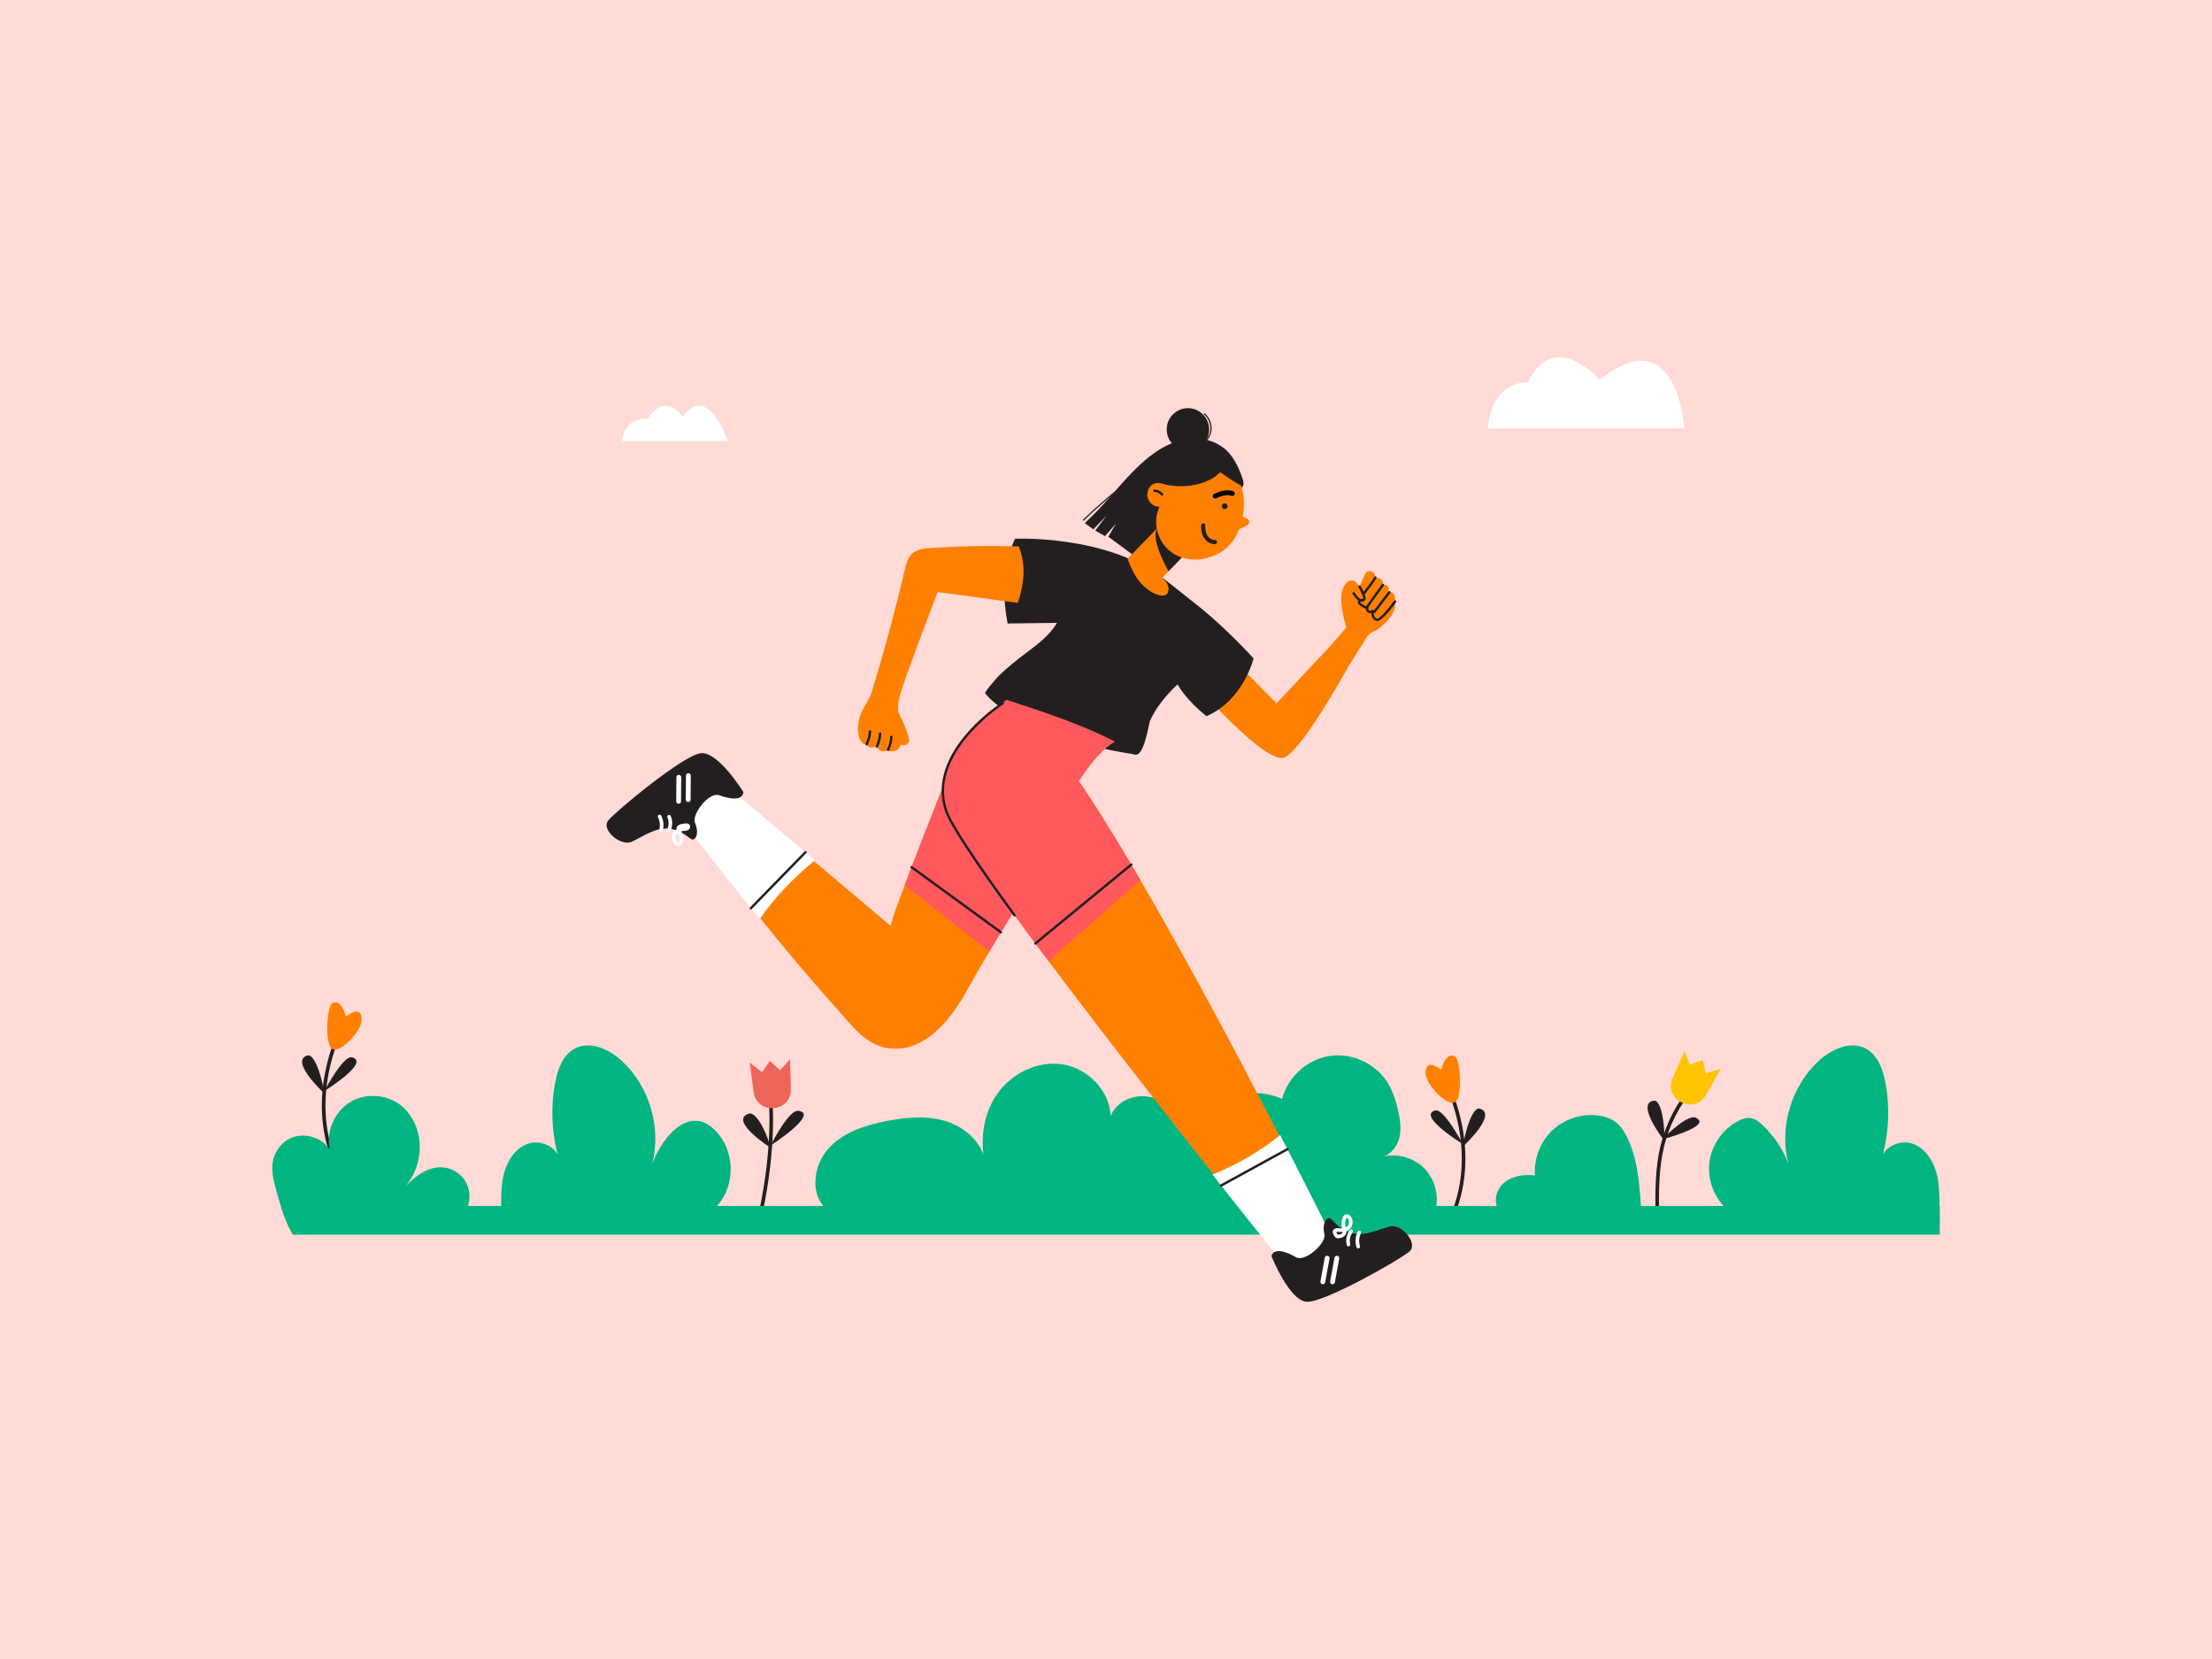 <?xml version="1.0" encoding="UTF-8"?>
<svg id="Layer_1" data-name="Layer 1" xmlns="http://www.w3.org/2000/svg" viewBox="0 0 2000 1500">
  <defs>
    <style>
      .cls-1 {
        fill: #fff;
      }

      .cls-2 {
        fill: #ffdad6;
      }

      .cls-3 {
        fill: #231f20;
      }

      .cls-4 {
        fill: #00b580;
      }

      .cls-5 {
        fill: #ffc400;
      }

      .cls-6 {
        fill: #ed6558;
      }

      .cls-7 {
        fill: #ff595d;
      }

      .cls-8 {
        fill: #ff8000;
      }
    </style>
  </defs>
  <rect id="background" class="cls-2" width="2000" height="1500"/>
  <g id="flowers">
    <path class="cls-3" d="M687.486,1099.576c-.116,0-.233-.012-.351-.038-.881-.192-1.439-1.063-1.246-1.944,13.874-63.358,9.017-106.084,8.967-106.508-.107-.896.532-1.708,1.427-1.815.893-.103,1.708.531,1.815,1.426.051.429,4.983,43.654-9.019,107.597-.167.763-.843,1.283-1.593,1.283Z"/>
    <path class="cls-6" d="M677.872,960.646l3.532,26.632c2.814,21.218,34.263,18.703,33.669-2.692l-.743-26.75-9.043,9.871-9.186-8.466-7.132,10.276-11.097-8.871Z"/>
    <path class="cls-3" d="M302.384,1051.771c-.641,0-1.25-.381-1.51-1.011-24.912-60.453,5.149-118.624,5.455-119.204.421-.798,1.41-1.102,2.205-.681.798.421,1.103,1.408.682,2.205-.299.568-29.639,57.431-5.324,116.436.344.833-.054,1.788-.887,2.131-.203.084-.414.123-.621.123Z"/>
    <path class="cls-8" d="M327.004,921.742c.074,9.642-16.535,28.382-25.332,27.171-8.796-1.21-5.979-38.288-1.772-41.383,8.425-6.2,12.99,11.62,12.99,11.62,0,0,14.004-11.664,14.114,2.592Z"/>
    <path class="cls-3" d="M292.714,988.075s-31.415-29.058-14.656-33.761c7.306-2.05,14.89,26.981,14.656,33.761Z"/>
    <path class="cls-3" d="M293.241,986.405s41.863-25.711,25.104-30.415c-7.306-2.05-22.039,25.013-25.104,30.415Z"/>
    <path class="cls-3" d="M1504.476,1030.914s-26.225-33.816-8.921-35.708c7.544-.825,10.264,29.057,8.921,35.708Z"/>
    <path class="cls-3" d="M1503.447,1030.009s45.606-12.025,29.845-19.413c-6.871-3.221-25.936,14.588-29.845,19.413Z"/>
    <path class="cls-3" d="M696.229,1037.399s-37.578-24.248-19.311-30.438c7.964-2.699,18.974,23.995,19.311,30.438Z"/>
    <path class="cls-3" d="M696.67,1035.764s44.4-28.681,25.304-31.395c-8.325-1.183-22.363,25.964-25.304,31.395Z"/>
    <path class="cls-3" d="M1313.57,1099.854c-.207,0-.418-.039-.621-.123-.834-.343-1.231-1.298-.887-2.131,24.315-59.004-5.025-115.869-5.324-116.436-.421-.797-.116-1.784.681-2.205s1.784-.117,2.205.681c.307.58,30.367,58.752,5.456,119.204-.259.63-.868,1.011-1.51,1.011Z"/>
    <path class="cls-8" d="M1288.951,969.826c-.074,9.642,16.535,28.382,25.332,27.171,8.796-1.21,5.979-38.288,1.772-41.383-8.425-6.2-12.99,11.62-12.99,11.62,0,0-14.004-11.664-14.114,2.592Z"/>
    <path class="cls-3" d="M1323.241,1036.159s31.415-29.058,14.656-33.761c-7.306-2.05-14.89,26.981-14.656,33.761Z"/>
    <path class="cls-3" d="M1322.713,1034.489s-41.863-25.711-25.104-30.415c7.306-2.05,22.039,25.013,25.104,30.415Z"/>
    <path class="cls-3" d="M1498.419,1100.587c-.895,0-1.624-.721-1.633-1.617-.204-20.835-.416-42.379,4.613-63.13,4.846-19.99,14.541-38.76,28.038-54.281.592-.68,1.622-.752,2.303-.161.68.592.752,1.623.161,2.303-13.156,15.129-22.606,33.423-27.328,52.908-4.933,20.356-4.723,41.694-4.521,62.329.009.901-.715,1.64-1.617,1.649h-.016Z"/>
    <path class="cls-5" d="M1555.845,966.591l-13.326,23.327c-10.617,18.585-38.789,4.382-30.16-15.206l10.788-24.49,4.647,12.555,11.702-4.37,2.724,12.209,13.625-4.024Z"/>
  </g>
  <g id="greens">
    <path class="cls-4" d="M745.222,1091.389c-13.177-14.692-8.953-39.3,4.532-53.709,13.485-14.41,33.484-20.654,52.881-24.291,18.377-3.445,37.804-4.992,55.408,1.309s32.868,22.131,33.51,40.817c-6.06-22.214-3.221-47.244,9.895-66.17,13.115-18.926,36.974-30.6,59.701-26.904,22.728,3.696,42.356,23.974,43.046,46.99,3.795-11.163,15.946-17.996,27.733-18.267,11.787-.271,23.087,4.917,32.783,11.625,30.739,21.267,48.752,59.647,45.471,96.881"/>
    <path class="cls-4" d="M1035.272,1094.36c-1.508-7.428,1.448-14.968,4.498-21.907,10.738-24.428,23.944-48.694,44.69-65.476,20.746-16.782,50.569-24.607,74.76-13.347,5.07-19.793,22.69-35.758,42.885-38.858,20.195-3.1,41.792,6.845,52.566,24.206,4.754,7.66,7.456,16.415,9.439,25.209,1.781,7.899,3.015,16.162,1.194,24.051-1.821,7.889-7.283,15.374-15.083,17.544,12.836-3.174,27.181.65,36.735,9.791,9.554,9.142,14.005,23.304,11.4,36.268"/>
    <path class="cls-4" d="M1354.865,1093.781c-5.204-7.909-1.605-19.359,5.9-25.13,7.505-5.771,17.666-6.862,27.084-5.886-1.15-14.881,4.677-30.154,15.446-40.487,10.77-10.333,26.271-15.524,41.091-13.759,6.516.776,13.052,2.931,17.966,7.281,3.252,2.879,5.66,6.59,7.705,10.423,10.368,19.424,12.086,42.141,13.595,64.107"/>
    <path class="cls-4" d="M1560.148,1092.17c-11.144-10.756-16.683-27.028-14.416-42.349,2.267-15.321,12.282-29.292,26.063-36.359,3.258-1.671,6.87-2.998,10.51-2.598,4.434.487,8.18,3.434,11.427,6.492,10.215,9.621,18.201,21.594,23.161,34.721-8.398-32.96,2.702-70.137,27.796-93.098,11.45-10.476,28.526-18.174,42.236-10.903,10.825,5.741,15.497,18.692,17.749,30.736,4.426,23.668,3.034,48.401-4.019,71.423.752-12.955,17.316-20.537,29.417-15.853,12.101,4.684,19.268,17.54,21.752,30.276,2.484,12.736,1.282,25.871,2.022,38.826"/>
    <path class="cls-4" d="M646.512,1092.17c17.605-16.991,18.707-47.273,3.584-66.242-24.014-30.122-50.435-.036-60.329,26.149,8.398-32.96-2.702-70.137-27.796-93.098-11.45-10.476-28.526-18.174-42.236-10.903-10.825,5.741-15.497,18.692-17.749,30.736-4.426,23.668-3.034,48.401,4.019,71.423-.752-12.955-17.316-20.537-29.417-15.853-12.101,4.684-19.268,17.54-21.752,30.276-2.484,12.736-1.282,25.871-2.022,38.826"/>
    <path class="cls-4" d="M264.888,1116.33c-5.79-9.361-9.458-19.878-12.371-30.439-2.727-9.884-6.829-21.36-6.319-31.697.508-10.284,6.634-20.395,16.033-24.866,12.23-5.817,28.423-1.302,35.878,10.005-3.556-16.5,4.58-34.848,19.196-43.29,14.615-8.442,34.574-6.322,47.09,5.001,5.743,5.196,9.906,12.02,12.402,19.351,6.043,17.752,1.8,38.613-10.696,52.594,9.111-9.228,20.442-18.132,33.398-17.576,8.314.357,16.336,4.949,20.854,11.938s5.411,16.189,2.323,23.916"/>
    <rect class="cls-4" x="264.888" y="1090.38" width="1488.958" height="25.95"/>
  </g>
  <g id="clouds">
    <path class="cls-1" d="M562.644,398.697h95.307s-18.017-53.702-40.715-21.729c0,0-15.019-23.509-31.345,1.437,0,0-21.274-2.089-23.247,20.292Z"/>
    <path class="cls-1" d="M1345.259,387.41h177.713s-6.551-100.707-76.44-43.841c0,0-40.57-47.751-65.069,2.224,0,0-32.276-2.916-36.203,41.617Z"/>
  </g>
  <g id="girl">
    <path class="cls-3" d="M890.721,626.777s27.161,39.018,136.868,55.576c0-21.798-112.575-60.669-136.868-55.576Z"/>
    <path class="cls-3" d="M917.766,487.114s-16.1,30.146-6.662,76.612c0,0,46.529-12.566,36.081-35.552-10.448-22.986-29.419-41.06-29.419-41.06Z"/>
    <g>
      <path class="cls-8" d="M1202.785,584.099l14.521-16.747s-6.978-22.38-3.834-32.998c3.144-10.619,9.609-10.9,12.341-8.147,2.733,2.754,3.469,4.285,3.469,4.285,0,0,4.786-12.764,6.735-13.651,1.95-.886,7.862-.734,7.153,5.471,0,0,7.287-1.284,7.465,6.87,0,0,6.131-2.666,4.64,6.369,0,0,5.875-1.535,6.034,5.777.16,7.311,1.108,12.073-9.357,22.429-10.465,10.356-11.431,4.751-17.141,13.879-5.204,8.321-10.426,16.631-15.644,24.943,0,0-41.462,75.435-57.856,82.378s-79.079-64.421-79.079-64.421l31.632-25.46,40.311,40.89,48.61-51.868Z"/>
      <path class="cls-3" d="M1245.175,561.497c-.136,0-.267-.012-.393-.036-1.649-.316-2.989-1.342-3.873-2.967-.712-1.307-1.047-2.851-1.085-4.184-.521.089-1.067.101-1.576.023-.771-.116-3.127-.73-3.19-3.86-2.662-1.12-7.346-3.436-7.401-5.879-.049-2.275,1.985-2.725,3.332-3.022.617-.136,1.251-.276,1.656-.527.107-1.258-2.092-6.102-4.309-10.017-.296-.523-.113-1.187.41-1.483.525-.297,1.188-.112,1.484.411,6.16,10.877,4.475,12.238,3.921,12.686-.785.635-1.798.859-2.693,1.056-1.572.348-1.631.502-1.624.849.068.805,3.345,2.845,6.742,4.196.45.179.728.633.681,1.115-.106,1.12.148,1.844.755,2.152.751.379,1.821.143,2.162-.076.231-.481.775-.733,1.298-.572.539.163.864.711.75,1.262-.02.097-.05.19-.089.28-.238.762-.214,2.893.688,4.551.571,1.048,1.369,1.678,2.372,1.87,1.95.372,9.494-8.024,15.304-16.101.351-.488,1.031-.599,1.519-.248.488.351.599,1.032.248,1.519-2.924,4.066-12.588,17.003-17.087,17.003Z"/>
      <path class="cls-3" d="M1242.463,554.485c-.232,0-.465-.073-.662-.225-.476-.366-.567-1.05-.2-1.526l13.763-17.906c.367-.478,1.05-.567,1.526-.2s.567,1.05.2,1.526l-13.763,17.906c-.215.279-.538.425-.864.425Z"/>
      <path class="cls-3" d="M1235.393,550.953c-.21,0-.423-.061-.61-.188-.497-.338-.627-1.014-.289-1.512,4.813-7.086,9.871-14.162,15.034-21.032.362-.481,1.045-.578,1.524-.216.48.361.577,1.043.217,1.524-5.143,6.843-10.181,13.89-14.975,20.948-.21.31-.553.477-.901.477Z"/>
      <path class="cls-3" d="M1233.003,537.926c-.231,0-.462-.073-.66-.224-.477-.365-.569-1.047-.204-1.525l4.441-5.814c2.121-2.779,4.315-5.652,6.014-8.726.289-.525.951-.717,1.478-.427.526.291.717.953.426,1.479-1.776,3.215-4.019,6.153-6.188,8.995l-4.441,5.814c-.215.281-.539.428-.866.428Z"/>
      <path class="cls-3" d="M1230.914,543.956c-.312,0-.633-.031-.957-.106-.89-.206-1.607-.707-2.132-1.121-2.019-1.589-3.449-3.666-4.831-5.675-.34-.495-.215-1.173.281-1.514s1.172-.215,1.514.28c1.289,1.875,2.623,3.813,4.382,5.198.348.274.808.602,1.278.711.614.141,1.389-.059,2.071-.235.579-.147,1.177.199,1.326.781.151.582-.199,1.175-.78,1.326-.629.163-1.368.354-2.152.354Z"/>
    </g>
    <path class="cls-8" d="M867.946,672.713s-62.561,155.776-62.561,164.471l-157.809-133.127s-34.796,31.838-34.796,31.838c37.231,46.471,73.214,94.183,111.848,139.496,10.979,12.878,22.037,25.695,33.379,38.257,12.153,13.46,23.973,30.017,42.786,33.674,34.279,6.664,59.188-25.852,73.609-51.99,34.78-63.039,97.819-158.141,97.819-158.141,0,0-39.54-110.478-104.275-64.478Z"/>
    <path class="cls-8" d="M903.204,638.284s-65.213,43.475-47.823,94.559c17.39,51.083,316.75,423.22,316.75,423.22l36.609-26.085s-263.652-536.663-305.536-491.694Z"/>
    <g>
      <path class="cls-8" d="M814.711,649.065s9.121,18.855,6.776,22.338c-2.345,3.484-7.703,2.724-9.045.518"/>
      <path class="cls-8" d="M779.552,642.582c-8.246,17.962-1.545,31.473,3.58,30.387.096.959,3.863,4.566,9.296,1.931,0,0,3.171,6.703,9.439,3.694,0,0,9.563,3.505,12.805-5.364,3.241-8.869,3.605-17.45-.935-26.239-.401-.776-.766-1.527-1.097-2.257,0,0-1.881-3.07.617-14.52,2.498-11.45,34.559-94.933,34.559-94.933l88.311,11.961s-4.963-53.004-4.963-53.004c-13.521-.206-32.111-.821-45.631-.562-10.871.208-21.751.53-32.606,1.262-15.162,1.021-29.668-1.536-33.911,16.435-9.203,38.984-19.326,76.942-31.253,115.537-1.644,5.319-5.881,10.594-8.212,15.672Z"/>
      <path class="cls-3" d="M802.968,678.905c-.166,0-.335-.038-.494-.119-.535-.273-.748-.928-.475-1.464.027-.052,2.663-5.295,2.802-11.106.014-.601.53-1.04,1.114-1.063.601.015,1.076.513,1.062,1.114-.15,6.322-2.921,11.814-3.039,12.044-.192.376-.574.593-.97.593Z"/>
      <path class="cls-3" d="M792.826,675.958c-.166,0-.335-.038-.494-.119-.535-.273-.748-.928-.475-1.464.027-.052,2.663-5.295,2.802-11.106.014-.601.544-1.049,1.114-1.063.601.015,1.076.513,1.062,1.114-.15,6.322-2.921,11.814-3.039,12.044-.192.376-.574.593-.97.593Z"/>
      <path class="cls-3" d="M783.636,673.939c-.166,0-.335-.038-.494-.119-.535-.273-.748-.928-.475-1.464.027-.052,2.663-5.296,2.802-11.107.014-.601.519-1.033,1.114-1.062.601.015,1.077.513,1.062,1.115-.151,6.321-2.921,11.812-3.039,12.043-.192.376-.574.593-.97.593Z"/>
    </g>
    <g>
      <path class="cls-1" d="M1096.275,1062.049c44.228,56.004,76.46,96.073,76.46,96.073l37.789-26.926s-21.337-43.429-53.002-104.933c-18.36,14.809-38.846,26.675-61.247,35.786Z"/>
      <path class="cls-3" d="M1104.071,1073c-.385,0-.758-.204-.956-.565-.289-.527-.096-1.188.431-1.477l60.002-32.898c.527-.291,1.189-.096,1.477.431.289.527.096,1.188-.431,1.477l-60.002,32.898c-.166.091-.345.134-.522.134Z"/>
    </g>
    <g>
      <path class="cls-1" d="M736.827,777.834l-90.23-76.117-36.101,33.032c25.597,31.95,50.681,64.418,76.318,96.4,13.993-20.445,30.933-37.534,50.013-53.315Z"/>
      <path class="cls-3" d="M678.879,822.303c-.274,0-.548-.103-.76-.309-.43-.42-.439-1.109-.019-1.539l49.361-50.624c.42-.43,1.109-.438,1.539-.019.43.42.439,1.109.019,1.539l-49.361,50.624c-.213.219-.496.328-.779.328Z"/>
    </g>
    <g>
      <path class="cls-7" d="M894.586,860.286c34.58-58.134,77.635-123.096,77.635-123.096,0,0-39.54-110.478-104.275-64.478,0,0-31.523,79.234-50.032,127.727l76.672,59.847Z"/>
      <path class="cls-7" d="M1031.127,795.83c-57.526-98.428-110.945-175.774-127.923-157.546,0,0-65.213,43.476-47.823,94.559,5.91,17.36,44.394,71.807,92.616,136.118l83.129-73.131Z"/>
      <path class="cls-7" d="M972.221,711.62s17.642-30.736,35.407-40.729l19.961-15.236-85.809-54.715s-13.82,19.212-46.712,43.471"/>
      <path class="cls-3" d="M936.128,854.149c-.314,0-.626-.135-.841-.396-.382-.465-.315-1.15.149-1.533l86.699-71.331c.465-.383,1.149-.316,1.533.149.382.465.315,1.15-.149,1.533l-86.7,71.331c-.203.167-.448.248-.691.248Z"/>
      <path class="cls-3" d="M905.027,844.023c-.222,0-.446-.068-.64-.208l-80.821-58.879c-.486-.354-.593-1.035-.239-1.521s1.034-.591,1.52-.239l80.821,58.879c.486.354.593,1.035.239,1.521-.213.292-.544.448-.881.448Z"/>
    </g>
    <path class="cls-3" d="M1032.157,677.958c4.445-7.971,6.694-24.204,7.744-26.514,8.329-18.323,24.827-32.632,24.827-32.632,0,0,7.245,13.743,26.121,28.733,33.434-14.366,42.577-52.241,42.577-52.241,0,0-24.031-26.643-49.666-47.122-25.945-20.727-31.644-24.982-31.644-24.982-51.63-39.972-134.349-36.086-134.349-36.086,20.541,36.086-6.662,76.612-6.662,76.612,0,0,44.58-.555,44.58-.555-6.714,11.462-17.662,19.452-28.066,27.317-8.596,6.498-17.085,13.192-24.774,20.761-.277.272-13.387,14.805-12.045,15.636,11.999,3.489,23.922,7.324,35.783,11.253,22.451,7.435,44.866,15.34,66.43,25.092,7.781,3.519,15.537,7.268,22.755,11.855,2.696,1.713,5.357,3.541,7.74,5.678,3.543,3.178,6.383,1.262,8.65-2.804Z"/>
    <g>
      <path class="cls-3" d="M1051.322,521.599c6.468-7.478,71.849-81.081,71.945-81.191,2.06-2.383.632-6.531-.284-9.091-3.547-9.919-8.445-20.251-17.095-26.695-6.504-4.845-14.214-7.556-22.309-7.934-5.198-.243-10.408.395-15.477,1.521-32.942,7.319-56.611,44.923-79.632,67.344-2.558,2.491-5.117,4.981-7.681,7.465l1.18.825,6.596,4.767,12.048-12.538-10.293,13.627,8.777,5.035,9.842-11.217-6.857,11.754,49.24,36.328"/>
      <path class="cls-8" d="M1072.448,500.438l-21.646,21.763s7.49,6.134,5.408,12.796c-1.987,6.357-10.75,2.704-14.569.496-11.99-6.931-17.503-17.808-22.188-30.305l34.74-35.731"/>
      <circle class="cls-3" cx="1074.065" cy="388.244" r="19.186"/>
      <path class="cls-3" d="M1078.384,404.232c-.24,0-.481-.005-.722-.017l.049-1.087c6.748.303,13.494-4.216,15.799-10.515,2.305-6.3.035-14.137-5.28-18.23l.663-.862c5.77,4.442,8.141,12.628,5.639,19.466-2.42,6.612-9.133,11.245-16.149,11.245Z"/>
      <path class="cls-3" d="M1074.065,498.004l-12.046,12.918-5.496,5.526s-16.073-27.174-10.573-38.286,28.115,19.842,28.115,19.842Z"/>
      <path class="cls-8" d="M1124.68,467.418c-.603-.326-1.035-.563-1.031-.585.308-1.739.56-3.508.75-5.306.819-7.764.034-15.276-1.929-22.175-6.687-3.614-19.04-12.273-19.041-12.273-.265-.098-3.822,3.181-4.316,3.528-1.66,1.166-3.408,2.204-5.215,3.126-3.593,1.836-7.301,3.181-11.225,4.13-11.021,2.667-22.279,2.2-33.128-.83-2.44-.681-5.103-.41-7.299.887-2.949,1.742-4.471,5.199-4.888,8.512-.64,5.085,3.55,10.622,8.624,11.549.684.125,1.371.193,2.053.189-.019.086-.034.175-.052.261.111.016.211.044.323.058,0,0-.227.538-.626,1.48-5.211,12.326-1.409,27.364,8.135,36.486,19.414,18.554,55.1,8.24,63.746-16.474.608-1.738,3.001-2.442,4.498-3.14,2.533-1.181,7.473-3.431,4.764-6.747-1.032-1.264-2.737-1.916-4.144-2.676Z"/>
      <path class="cls-3" d="M1098.618,491.975c-.005,0-.011,0-.016-.001-3.85-.034-7.357-1.899-9.621-5.118-2.192-3.115-3.208-7.384-2.86-12.021.074-1.007.973-1.763,1.96-1.688,1.008.075,1.763.953,1.688,1.961-.28,3.739.525,7.254,2.205,9.643,1.6,2.275,3.966,3.54,6.66,3.565,1.011.009,1.823.835,1.813,1.846-.009,1.004-.826,1.813-1.829,1.813Z"/>
      <path class="cls-3" d="M1050.704,448.154c-.31,0-.62-.13-.839-.384-1.516-1.758-3.805-2.873-6.124-2.981-.61-.029-1.082-.546-1.053-1.157.029-.611.541-1.088,1.157-1.054,2.914.136,5.792,1.537,7.697,3.747.399.463.346,1.162-.116,1.561-.209.18-.467.268-.723.268Z"/>
      <path d="M1098.619,450.756c-.825,0-1.613-.471-1.98-1.271-.501-1.093-.02-2.385,1.072-2.886,5.346-2.449,11.136-4.445,17.253-2.466,1.144.369,1.772,1.596,1.402,2.741-.37,1.143-1.594,1.773-2.741,1.401-4.698-1.517-9.554.199-14.101,2.283-.293.135-.602.198-.905.198Z"/>
      <circle class="cls-3" cx="1107.311" cy="457.687" r="2.583"/>
      <path class="cls-3" d="M979.687,470.922l-.758-.781c11.049-10.717,22.783-20.975,34.876-30.487l.824-.647c1.617-1.268,3.287-2.579,4.869-3.935,2.529-2.168,4.927-4.533,7.128-7.029l.816.72c-2.234,2.534-4.669,4.934-7.237,7.135-1.599,1.372-3.279,2.69-4.905,3.966l-.822.646c-12.064,9.489-23.77,19.722-34.792,30.413Z"/>
    </g>
    <path class="cls-3" d="M917.398,828.737c-.336,0-.667-.155-.88-.446-37.05-50.761-57.966-82.756-62.168-95.096-7.237-21.261-1.159-44.595,17.578-67.476,13.478-16.459,29.128-27.29,30.566-28.269,1.129-1.184,2.431-2.019,3.873-2.484.574-.181,1.186.131,1.369.703.184.572-.13,1.185-.702,1.37-1.121.361-2.142,1.03-3.035,1.988-.057.062-.122.117-.192.164-.645.43-64.314,43.607-47.396,93.303,4.13,12.132,24.945,43.932,61.865,94.514.354.486.248,1.167-.237,1.521-.193.141-.418.209-.64.209Z"/>
    <g>
      <path class="cls-3" d="M1149.605,1135.685s15.96,40.37,31.92,41.309,84.964-38.492,92.944-45.533-7.041-25.348-17.838-22.532c-10.796,2.817-23.001,9.388-35.675,5.633-12.674-3.755-16.43-14.082-19.715-13.144-3.286.939-5.633,6.572-3.755,14.552,1.878,7.98-17.4,25.625-25.849,20.718s-19.684-8.983-22.031-1.003Z"/>
      <g>
        <path class="cls-1" d="M1219.218,1126.941c-.738,0-1.406-.502-1.586-1.25-1.102-4.573-.103-9.571,2.672-13.371.53-.729,1.555-.887,2.281-.355.728.531.887,1.553.355,2.281-2.216,3.034-3.014,7.028-2.134,10.68.211.877-.327,1.758-1.204,1.97-.129.031-.257.046-.384.046Z"/>
        <path class="cls-1" d="M1228.054,1128.743c-.697,0-1.341-.449-1.559-1.148-1.417-4.561-1.036-9.643,1.044-13.943.394-.813,1.37-1.15,2.181-.759.812.393,1.151,1.369.759,2.181-1.724,3.563-2.04,7.773-.865,11.551.268.861-.214,1.776-1.075,2.044-.162.05-.325.073-.485.073Z"/>
        <path class="cls-1" d="M1210.003,1119.592c-.147,0-.292-.004-.438-.012-.514-.029-1.117-.103-1.697-.444-.584-.341-.936-.822-1.23-1.29l-.09-.141c-.782-1.234-1.964-3.098-1.38-4.9.207-.641.726-1.511,2.019-2.026,1.155-.46,2.329-.335,3.267-.235l.183.019c1.034.108,1.985.131,2.857.068-.764-3.076-.747-5.666.01-8.561.549-2.112,1.569-3.433,3.031-3.927,2.289-.774,4.423.84,5.438,2.665,1.957,3.518,1.052,8.275-2.058,10.833-.724.594-1.545,1.075-2.462,1.438.083,1.322-.294,2.581-1.113,3.648-1.338,1.746-3.843,2.866-6.338,2.866ZM1209.531,1116.304c.045.005.111.011.21.016,1.552.1,3.243-.581,4.009-1.581.211-.277.349-.573.411-.891-1.186.12-2.473.106-3.864-.037l-.19-.02c-.671-.071-1.306-.14-1.713.021-.052.021-.091.04-.119.055.024.503.774,1.686,1.03,2.088l.096.151c.059.096.101.156.13.197ZM1217.705,1101.217c-.045,0-.086.006-.123.019-.334.113-.677.732-.917,1.658-.001,0-.001.001-.001.001-.617,2.36-.629,4.423.004,6.966.433-.208.825-.456,1.175-.744,1.897-1.56,2.471-4.576,1.278-6.723-.365-.655-1.009-1.178-1.416-1.178ZM1215.084,1102.483h.011-.011Z"/>
        <path class="cls-1" d="M1196.029,1161.164c-.13,0-.262-.012-.394-.035-1.182-.217-1.965-1.351-1.75-2.534l3.919-21.42c.217-1.182,1.348-1.958,2.534-1.75,1.182.217,1.965,1.351,1.75,2.534l-3.919,21.42c-.192,1.05-1.109,1.784-2.139,1.784Z"/>
        <path class="cls-1" d="M1204.824,1161.164c-.13,0-.262-.012-.394-.035-1.182-.217-1.965-1.351-1.75-2.534l3.919-21.42c.217-1.182,1.348-1.958,2.534-1.75,1.182.217,1.965,1.351,1.75,2.534l-3.919,21.42c-.192,1.05-1.109,1.784-2.139,1.784Z"/>
      </g>
    </g>
    <g>
      <path class="cls-3" d="M672.152,716.214s-22.678-37.016-38.561-35.19c-15.883,1.825-77.06,52.557-83.708,60.868-6.647,8.311,11.304,23.756,21.454,19.121,10.15-4.635,21.04-13.211,34.171-11.696,13.132,1.515,18.61,11.041,21.685,9.55,3.075-1.491,4.416-7.444,1.192-14.981-3.225-7.537,12.724-28.24,21.892-24.863,9.169,3.378,20.938,5.457,21.875-2.809Z"/>
      <path class="cls-1" d="M604.653,752.301c-.242,0-.488-.054-.72-.168-.809-.399-1.142-1.377-.744-2.186,1.661-3.371,1.758-7.441.262-10.888-.359-.827.02-1.789.847-2.148.828-.357,1.788.02,2.148.847,1.874,4.315,1.751,9.412-.328,13.632-.284.576-.864.911-1.466.911Z"/>
      <path class="cls-1" d="M597.612,752.532c-.148,0-.299-.02-.449-.063-.867-.247-1.369-1.15-1.122-2.017,1.084-3.806.669-8.008-1.139-11.527-.412-.802-.096-1.787.707-2.198.802-.416,1.786-.096,2.198.706,2.182,4.248,2.683,9.32,1.374,13.914-.205.717-.859,1.185-1.569,1.185Z"/>
      <path class="cls-1" d="M613.437,764.911c-1.57,0-3.084-.966-4.038-2.145-2.533-3.127-2.463-7.97.161-11.024.616-.717,1.35-1.336,2.2-1.855-.186-.978.025-1.741.29-2.265.976-1.931,3.58-2.521,5.454-2.797l1.887-.277c.712-.107,2.871-.42,4.037,1.202.467.651.633,1.466.467,2.294-.192.956-.808,1.835-1.649,2.353-1.059.653-2.232.731-3.176.794l-.185.013c-1.037.072-1.98.215-2.826.426,1.282,2.898,1.712,5.452,1.467,8.435h0c-.18,2.175-.957,3.652-2.31,4.391-.582.317-1.185.456-1.778.456ZM613.067,752.936c-.391.279-.734.591-1.03.934-1.601,1.864-1.646,4.933-.1,6.842.522.646,1.355,1.067,1.715.877.309-.169.54-.839.619-1.792h0c.2-2.431-.142-4.465-1.204-6.861ZM615.898,759.93h.011-.011ZM620.295,747.728c-.12.01-.261.025-.428.05l-1.091.161.075-.005c.546-.036,1.068-.071,1.443-.205Z"/>
      <path class="cls-1" d="M622.241,725.21h-.018c-1.202-.01-2.169-.992-2.16-2.194l.169-21.774c.01-1.196.982-2.16,2.176-2.16h.018c1.202.01,2.169.992,2.16,2.194l-.169,21.774c-.01,1.196-.982,2.16-2.176,2.16Z"/>
      <path class="cls-1" d="M613.577,726.726h-.018c-1.202-.01-2.169-.992-2.16-2.194l.169-21.774c.01-1.196.982-2.16,2.176-2.16h.018c1.202.01,2.169.992,2.16,2.194l-.169,21.774c-.01,1.196-.982,2.16-2.176,2.16Z"/>
    </g>
  </g>
</svg>